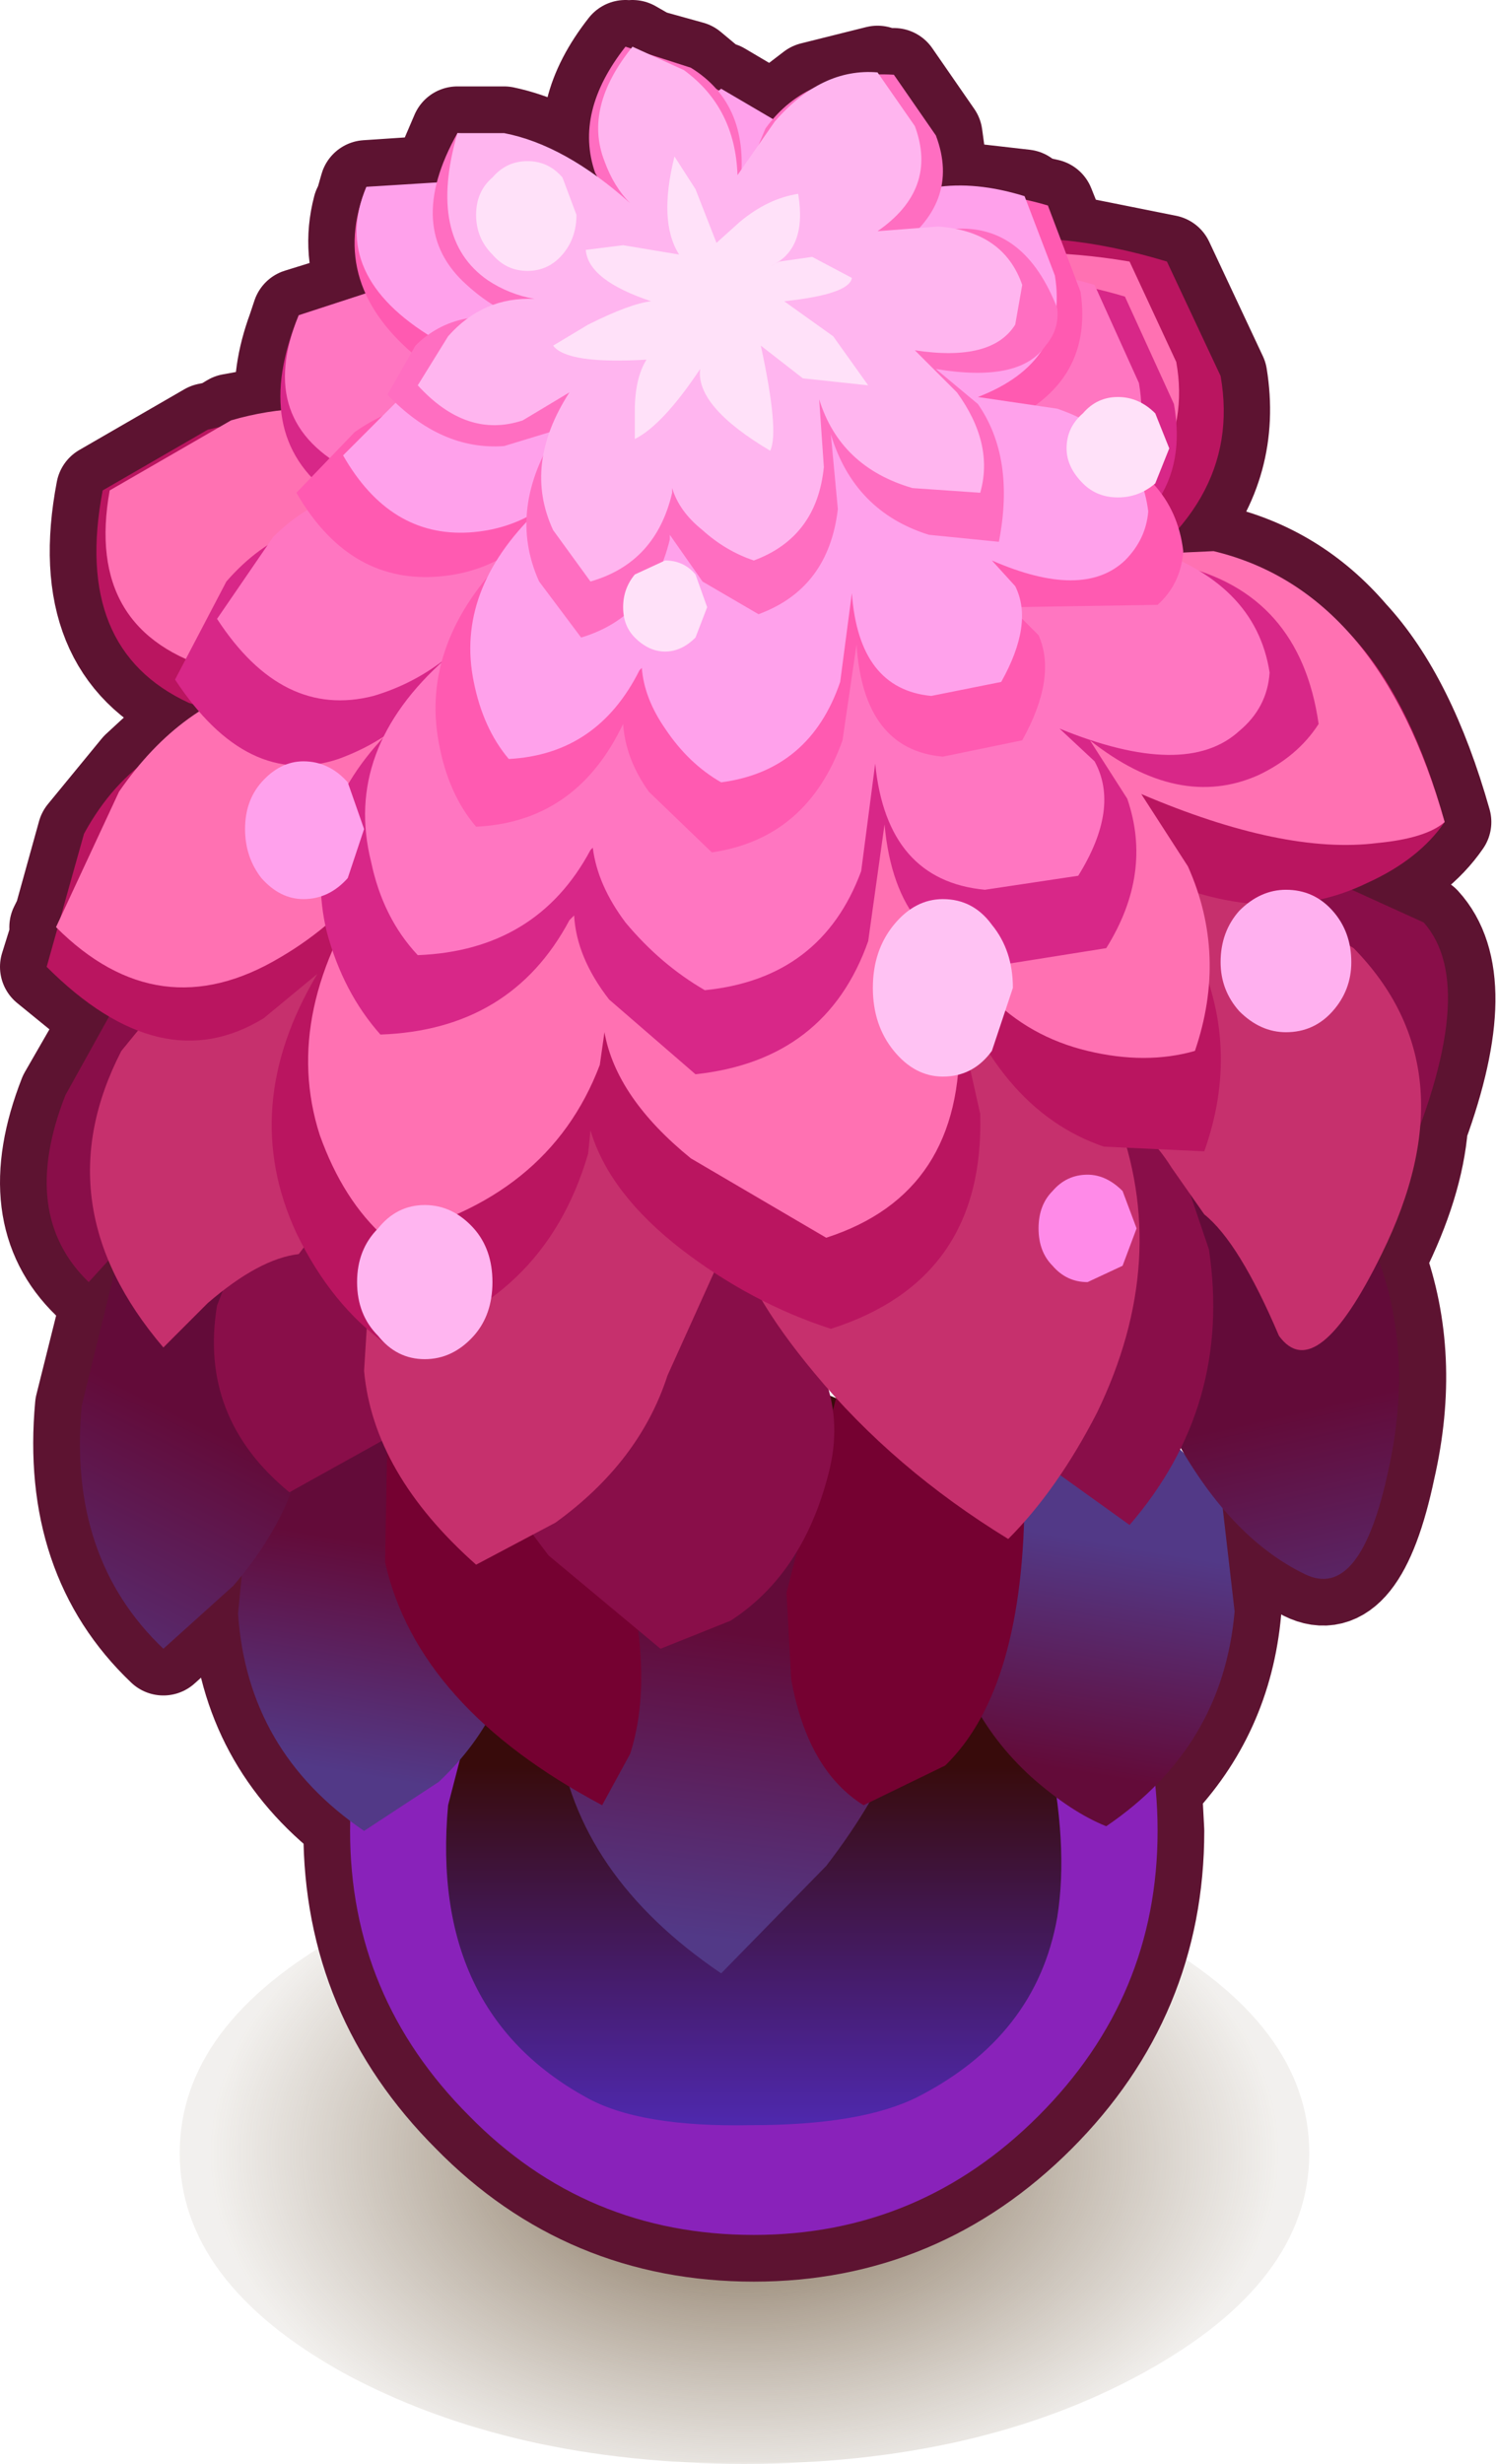 <?xml version="1.0" encoding="UTF-8" standalone="no"?>
<svg xmlns:xlink="http://www.w3.org/1999/xlink" height="52.75px" width="32.05px" xmlns="http://www.w3.org/2000/svg">
  <g transform="matrix(1.0, 0.0, 0.0, 1.0, 1.0, 18.0)">
    <path d="M27.05 28.1 Q27.05 30.85 23.5 32.8 19.95 34.75 14.95 34.75 9.95 34.75 6.35 32.8 2.85 30.85 2.85 28.1 2.85 25.35 6.35 23.4 9.95 21.45 14.95 21.45 19.95 21.45 23.5 23.4 27.05 25.35 27.05 28.1" fill="url(#gradient0)" fill-rule="evenodd" stroke="none"/>
    <path d="M13.8 -16.55 L14.4 -16.05 14.45 -16.1 15.55 -15.45 16.4 -16.1 17.8 -16.45 17.85 -16.4 18.15 -16.4 19.05 -15.1 19.2 -14.0 20.95 -13.8 21.0 -13.7 21.45 -13.6 21.75 -12.85 24.0 -12.4 25.15 -9.95 Q25.45 -8.1 24.25 -6.65 L24.35 -6.2 24.35 -6.15 25.0 -6.2 Q26.75 -5.8 27.95 -4.4 29.2 -3.05 29.95 -0.4 29.4 0.4 28.3 0.9 L27.95 1.05 29.5 1.75 Q30.6 2.95 29.45 6.1 29.35 7.35 28.6 8.85 L28.55 9.0 Q29.3 11.05 28.75 13.45 28.15 16.3 26.95 15.7 L25.2 14.3 25.45 16.5 Q25.25 18.7 23.75 20.25 L23.8 21.2 Q23.8 24.75 21.25 27.3 18.7 29.85 15.15 29.85 11.55 29.85 9.05 27.3 6.5 24.75 6.5 21.2 L6.5 21.0 Q4.3 19.3 4.1 16.55 L4.2 15.75 4.0 15.95 2.5 17.3 Q0.45 15.35 0.75 12.1 L1.45 9.3 1.35 9.0 0.9 9.45 Q-0.6 8.0 0.4 5.45 L1.35 3.8 0.0 2.7 0.25 1.9 0.2 1.85 0.3 1.65 0.8 -0.15 1.95 -1.55 3.25 -2.75 3.15 -2.9 3.05 -2.95 Q0.55 -4.1 1.2 -7.5 L3.45 -8.8 3.7 -8.85 3.95 -9.0 5.05 -9.2 Q4.95 -10.0 5.3 -10.95 L5.4 -11.25 6.85 -11.7 Q6.45 -12.6 6.7 -13.55 L6.75 -13.65 6.85 -14.0 8.35 -14.1 8.8 -15.15 9.8 -15.15 Q10.75 -14.95 11.75 -14.25 L11.75 -14.3 Q11.3 -15.6 12.4 -17.0 L12.55 -16.95 12.55 -17.0 12.9 -16.8 13.8 -16.55 Z" fill="none" stroke="#5d1331" stroke-linecap="round" stroke-linejoin="round" stroke-width="2.0"/>
    <path d="M23.8 21.2 Q23.8 24.75 21.25 27.3 18.7 29.85 15.15 29.85 11.55 29.85 9.05 27.3 6.5 24.75 6.5 21.2 6.5 17.6 9.05 15.1 11.55 12.55 15.15 12.55 18.7 12.55 21.25 15.1 23.8 17.6 23.8 21.2" fill="#8922ba" fill-rule="evenodd" stroke="none"/>
    <path d="M16.7 11.85 Q18.55 12.55 19.8 14.45 22.15 19.95 21.65 23.05 21.2 25.6 18.65 26.9 17.45 27.5 15.1 27.5 12.7 27.55 11.55 26.9 8.2 25.05 8.6 20.65 L9.65 16.6 Q12.9 10.5 16.7 11.85" fill="url(#gradient1)" fill-rule="evenodd" stroke="none"/>
    <path d="M14.8 12.2 L16.7 12.85 Q18.65 14.0 18.75 16.55 18.9 19.1 16.7 21.95 L14.45 24.25 Q11.35 22.15 10.95 19.15 L11.15 16.55 14.8 12.2" fill="url(#gradient2)" fill-rule="evenodd" stroke="none"/>
    <path d="M4.35 13.95 L7.9 10.4 9.2 12.05 Q10.4 14.15 10.2 16.4 10.0 18.65 8.4 20.15 L6.8 21.2 Q4.3 19.5 4.1 16.55 L4.35 13.95" fill="url(#gradient3)" fill-rule="evenodd" stroke="none"/>
    <path d="M25.15 13.9 L25.45 16.5 Q25.2 19.4 22.7 21.1 21.95 20.8 21.1 20.05 19.45 18.55 19.25 16.35 19.05 14.1 20.3 12.0 L21.6 10.35 25.15 13.9" fill="url(#gradient4)" fill-rule="evenodd" stroke="none"/>
    <path d="M1.45 9.25 L2.8 8.5 4.3 9.25 Q5.75 10.35 5.6 12.3 5.5 14.2 4.0 15.95 L2.5 17.3 Q0.45 15.35 0.75 12.1 L1.45 9.25" fill="url(#gradient5)" fill-rule="evenodd" stroke="none"/>
    <path d="M26.95 15.7 Q25.3 14.9 24.1 12.65 L23.2 10.55 24.8 6.65 25.85 6.1 Q27.1 5.95 28.15 8.1 29.4 10.5 28.75 13.45 28.15 16.3 26.95 15.7" fill="url(#gradient6)" fill-rule="evenodd" stroke="none"/>
    <path d="M12.45 15.7 Q13.0 18.0 12.5 19.55 L11.9 20.65 Q7.95 18.55 7.25 15.45 L7.3 12.75 8.45 10.8 10.15 11.9 Q11.95 13.45 12.45 15.7" fill="#750131" fill-rule="evenodd" stroke="none"/>
    <path d="M15.85 16.1 L17.2 10.8 19.1 11.35 Q20.95 12.25 20.95 13.95 20.95 18.15 19.25 19.8 L17.5 20.65 Q16.3 19.9 15.95 17.95 L15.85 16.1" fill="#750131" fill-rule="evenodd" stroke="none"/>
    <path d="M1.65 3.2 L5.6 4.3 0.9 9.45 Q-0.6 8.0 0.4 5.45 L1.65 3.2" fill="#890e49" fill-rule="evenodd" stroke="none"/>
    <path d="M29.5 1.75 Q30.75 3.15 29.0 7.15 L22.45 3.85 23.45 -1.0 29.5 1.75" fill="#890e49" fill-rule="evenodd" stroke="none"/>
    <path d="M4.45 7.9 L7.25 7.15 9.25 11.7 5.2 13.95 Q3.25 12.35 3.65 9.95 L4.45 7.9" fill="#890e49" fill-rule="evenodd" stroke="none"/>
    <path d="M23.95 5.95 L24.9 8.75 Q25.4 12.1 23.2 14.65 L21.25 13.25 Q19.35 11.65 19.75 10.5 20.2 9.4 20.85 5.95 L23.95 5.95" fill="#890e49" fill-rule="evenodd" stroke="none"/>
    <path d="M13.4 8.5 L15.4 9.75 Q17.3 11.45 16.75 13.55 16.2 15.7 14.65 16.7 L13.15 17.3 10.75 15.3 10.15 14.5 10.15 10.5 13.4 8.5" fill="#890e49" fill-rule="evenodd" stroke="none"/>
    <path d="M25.1 0.5 L28.0 2.3 Q30.55 4.9 28.6 8.85 27.2 11.7 26.4 10.6 25.55 8.6 24.8 8.0 L24.1 7.0 Q23.6 6.2 22.9 5.85 24.1 8.95 22.5 12.25 21.65 13.9 20.6 14.95 18.15 13.45 16.45 11.4 14.95 9.6 14.7 8.35 L13.3 11.45 Q12.7 13.3 10.9 14.6 L9.2 15.5 Q7.0 13.55 6.8 11.35 L7.1 6.55 Q6.8 6.65 6.2 7.8 L5.4 8.85 Q4.55 8.95 3.45 9.9 L2.5 10.85 Q-0.1 7.8 1.6 4.5 L3.85 1.75 7.0 1.55 8.1 2.55 Q9.25 3.85 9.6 5.05 10.65 4.85 11.75 5.5 L13.05 6.3 Q13.7 6.8 13.85 7.55 L15.05 3.8 16.0 2.95 Q17.25 2.45 19.05 4.5 L19.15 2.85 25.1 0.5" fill="#c6306d" fill-rule="evenodd" stroke="none"/>
    <path d="M25.15 -9.95 Q25.65 -7.1 22.45 -5.25 L25.4 -5.75 Q28.6 -5.3 29.95 -0.4 29.4 0.4 28.3 0.9 26.15 1.95 23.45 0.65 L24.6 2.3 Q25.6 4.4 24.8 6.65 L22.65 6.55 Q20.3 5.75 19.25 2.5 L20.0 5.85 Q20.1 9.4 16.8 10.45 15.1 9.9 13.6 8.75 12.05 7.55 11.65 6.2 L11.6 6.7 Q10.65 9.95 7.3 10.8 6.1 9.95 5.35 8.4 4.1 5.7 5.8 2.85 L4.65 3.8 Q2.45 5.15 0.0 2.7 L0.8 -0.15 Q2.0 -2.35 4.45 -2.5 L3.05 -2.95 Q0.55 -4.1 1.2 -7.5 L3.45 -8.8 Q6.25 -9.5 9.55 -6.9 8.75 -7.6 8.35 -8.7 7.4 -11.3 9.95 -14.0 L12.95 -13.1 Q15.85 -11.5 15.2 -7.9 L16.75 -11.05 Q19.2 -13.85 24.0 -12.4 L25.15 -9.95" fill="#ba1560" fill-rule="evenodd" stroke="none"/>
    <path d="M24.2 -10.25 Q24.65 -7.75 21.75 -6.05 L25.0 -6.2 Q28.55 -5.35 29.95 -0.4 29.55 -0.05 28.5 0.05 26.5 0.3 23.45 -1.0 L24.45 0.55 Q25.3 2.45 24.6 4.5 23.55 4.8 22.3 4.5 19.8 3.9 18.85 0.95 L19.55 4.15 Q19.65 7.55 16.7 8.5 L13.8 6.8 Q12.2 5.5 11.95 4.1 L11.85 4.8 Q10.75 7.7 7.25 8.5 6.35 7.7 5.85 6.3 5.0 3.65 7.05 0.7 6.2 1.8 5.0 2.5 2.4 4.05 0.2 1.85 L1.55 -1.05 Q2.9 -3.0 4.8 -3.4 L3.65 -3.65 Q0.8 -4.45 1.35 -7.5 L3.95 -9.0 Q7.05 -9.9 10.0 -7.6 9.3 -8.2 8.95 -9.2 8.1 -11.55 10.4 -14.0 L13.15 -13.15 Q15.75 -11.7 15.2 -8.45 L16.5 -10.85 Q18.75 -13.15 23.2 -12.4 L24.2 -10.25" fill="#ff71b2" fill-rule="evenodd" stroke="none"/>
    <path d="M24.15 -9.35 Q24.6 -6.85 21.75 -5.9 L24.25 -5.9 Q26.85 -5.3 27.25 -2.5 26.8 -1.8 25.95 -1.4 24.25 -0.65 22.35 -2.15 L23.15 -0.9 Q23.7 0.7 22.7 2.3 L20.5 2.65 Q18.2 2.4 17.95 -0.35 L17.6 2.15 Q16.7 4.7 13.9 5.0 L12.05 3.4 Q11.35 2.5 11.3 1.6 L11.2 1.7 Q9.95 4.05 7.15 4.15 6.35 3.25 6.0 1.95 5.45 -0.35 7.25 -2.25 6.8 -1.95 6.25 -1.75 4.3 -1.1 2.75 -3.45 L3.85 -5.55 Q5.2 -7.1 7.1 -6.8 L6.1 -7.4 Q4.35 -8.7 5.4 -11.25 L7.4 -11.9 Q9.75 -12.0 11.95 -9.35 11.4 -10.05 11.25 -11.05 10.95 -13.25 13.4 -14.95 L15.6 -13.7 Q17.6 -11.9 16.5 -9.2 L17.9 -11.0 Q19.95 -12.6 23.1 -11.65 L24.15 -9.35" fill="#d82788" fill-rule="evenodd" stroke="none"/>
    <path d="M23.4 -9.8 Q23.8 -7.5 21.2 -6.65 L23.5 -6.3 Q25.9 -5.55 26.2 -3.6 26.15 -2.85 25.55 -2.35 24.4 -1.3 21.7 -2.4 L22.45 -1.7 Q23.0 -0.7 22.1 0.75 L20.1 1.05 Q18.0 0.85 17.75 -1.65 L17.45 0.65 Q16.6 2.95 14.1 3.2 13.15 2.65 12.4 1.75 11.8 0.95 11.7 0.15 L11.65 0.2 Q10.5 2.35 7.95 2.45 7.2 1.65 6.95 0.45 6.35 -1.95 8.55 -3.9 7.85 -3.35 7.0 -3.1 5.05 -2.6 3.65 -4.75 L4.85 -6.5 Q5.95 -7.6 7.4 -7.55 L6.55 -7.9 Q4.45 -8.95 5.4 -11.25 L7.7 -12.0 Q10.3 -12.2 12.35 -9.75 11.8 -10.4 11.7 -11.35 11.4 -13.3 13.65 -14.85 L15.65 -13.75 Q17.45 -12.15 16.45 -9.7 L17.75 -11.3 Q19.6 -12.75 22.45 -11.9 L23.4 -9.8" fill="#ff76c1" fill-rule="evenodd" stroke="none"/>
    <path d="M12.6 -12.9 Q12.4 -14.7 14.25 -16.15 L15.9 -15.2 Q17.35 -13.8 16.5 -11.5 L17.55 -13.0 Q19.1 -14.3 21.45 -13.6 L22.15 -11.75 Q22.45 -9.7 20.3 -8.85 L22.2 -8.55 Q24.15 -7.9 24.35 -6.2 24.3 -5.5 23.8 -5.05 L20.65 -5.0 21.25 -4.4 Q21.65 -3.5 20.9 -2.15 L19.2 -1.8 Q17.5 -1.95 17.35 -4.2 L17.05 -2.15 Q16.3 -0.05 14.25 0.25 L12.9 -1.05 Q12.4 -1.75 12.35 -2.5 L12.3 -2.4 Q11.3 -0.4 9.2 -0.3 8.6 -1.0 8.4 -2.1 8.0 -4.25 9.9 -6.15 9.2 -5.7 8.3 -5.65 6.45 -5.55 5.35 -7.45 L6.6 -8.75 Q8.1 -9.8 9.9 -9.2 8.9 -9.6 8.0 -10.3 6.0 -11.9 6.85 -14.0 L9.05 -14.05 Q11.5 -13.7 13.1 -11.5 12.7 -12.1 12.6 -12.9" fill="#ff5ab1" fill-rule="evenodd" stroke="none"/>
    <path d="M20.95 -13.8 L21.6 -12.1 Q21.9 -10.25 19.95 -9.5 L21.65 -9.25 Q23.4 -8.65 23.6 -7.05 23.55 -6.45 23.1 -6.0 22.2 -5.15 20.25 -6.0 L20.75 -5.45 Q21.15 -4.65 20.45 -3.4 L18.95 -3.1 Q17.4 -3.25 17.25 -5.3 L17.0 -3.4 Q16.35 -1.5 14.45 -1.25 13.75 -1.65 13.25 -2.4 12.8 -3.05 12.75 -3.7 L12.7 -3.65 Q11.8 -1.85 9.9 -1.75 9.35 -2.4 9.15 -3.4 8.75 -5.35 10.5 -7.05 9.85 -6.65 9.05 -6.6 7.35 -6.5 6.35 -8.25 L7.5 -9.4 Q8.65 -10.2 10.05 -9.95 L8.3 -10.75 Q6.05 -12.1 6.85 -14.0 L9.25 -14.15 Q11.85 -13.85 13.3 -12.0 13.0 -12.5 12.9 -13.15 12.75 -14.8 14.45 -16.1 L15.9 -15.25 Q17.25 -13.95 16.45 -11.9 L17.45 -13.25 Q18.85 -14.45 20.95 -13.8" fill="#ffa1eb" fill-rule="evenodd" stroke="none"/>
    <path d="M19.05 -15.1 Q19.6 -13.65 18.15 -12.65 L19.45 -13.1 Q20.95 -13.2 21.65 -11.4 21.7 -10.95 21.4 -10.6 20.85 -9.8 19.05 -10.1 L19.95 -9.35 Q20.75 -8.2 20.4 -6.4 L18.9 -6.55 Q17.3 -7.05 16.8 -8.7 L16.95 -7.1 Q16.75 -5.4 15.25 -4.85 L14.05 -5.55 13.35 -6.55 13.35 -6.45 Q12.95 -4.8 11.45 -4.35 L10.55 -5.55 Q9.85 -7.1 10.95 -8.8 L9.8 -8.45 Q8.45 -8.35 7.3 -9.55 L7.9 -10.6 Q8.8 -11.5 10.35 -11.1 9.6 -11.35 9.0 -11.9 7.65 -13.1 8.8 -15.15 L9.65 -15.05 Q10.75 -14.7 12.25 -13.4 L11.75 -14.3 Q11.3 -15.6 12.4 -17.0 L13.8 -16.55 Q15.1 -15.75 14.85 -13.95 L15.4 -15.25 Q16.3 -16.5 18.15 -16.4 L19.05 -15.1" fill="#ff6ec1" fill-rule="evenodd" stroke="none"/>
    <path d="M18.6 -15.3 Q19.1 -13.95 17.8 -13.05 L19.1 -13.15 Q20.5 -13.05 20.9 -11.9 L20.75 -11.05 Q20.25 -10.25 18.6 -10.5 L19.5 -9.6 Q20.3 -8.5 20.0 -7.45 L18.55 -7.55 Q17.0 -8.0 16.55 -9.45 L16.65 -8.0 Q16.5 -6.5 15.15 -6.0 14.55 -6.2 14.05 -6.65 13.55 -7.05 13.4 -7.55 L13.4 -7.45 Q13.05 -5.95 11.65 -5.55 L10.85 -6.65 Q10.2 -8.05 11.2 -9.6 L10.2 -9.0 Q9.0 -8.6 7.95 -9.75 L8.6 -10.8 Q9.35 -11.65 10.45 -11.6 9.9 -11.7 9.45 -12.0 8.15 -12.9 8.8 -15.15 L9.8 -15.15 Q11.1 -14.9 12.5 -13.65 12.15 -14.0 11.95 -14.55 11.5 -15.7 12.55 -17.0 L13.65 -16.5 Q14.75 -15.7 14.8 -14.25 L15.6 -15.4 Q16.6 -16.55 17.8 -16.45 L18.6 -15.3" fill="#ffb5ef" fill-rule="evenodd" stroke="none"/>
    <path d="M13.9 -13.95 L14.35 -12.8 14.85 -13.25 Q15.45 -13.75 16.1 -13.85 16.3 -12.65 15.5 -12.3 L15.7 -12.4 16.4 -12.5 17.25 -12.05 Q17.2 -11.7 15.8 -11.55 L16.85 -10.8 17.6 -9.75 16.2 -9.9 15.3 -10.6 Q15.7 -8.75 15.5 -8.35 13.9 -9.3 14.0 -10.1 13.2 -8.9 12.6 -8.6 L12.6 -9.2 Q12.6 -9.9 12.85 -10.3 11.15 -10.2 10.85 -10.6 L11.6 -11.05 Q12.5 -11.5 12.95 -11.55 11.6 -12.0 11.55 -12.65 L12.35 -12.75 13.55 -12.55 Q13.1 -13.25 13.45 -14.65 L13.9 -13.95" fill="#ffe1f9" fill-rule="evenodd" stroke="none"/>
    <path d="M20.7 3.15 L20.25 4.5 Q19.85 5.05 19.2 5.05 18.6 5.05 18.15 4.5 17.7 3.95 17.7 3.15 17.7 2.35 18.15 1.8 18.6 1.25 19.2 1.25 19.85 1.25 20.25 1.8 20.7 2.35 20.7 3.15" fill="#ffc2f3" fill-rule="evenodd" stroke="none"/>
    <path d="M9.55 9.45 Q9.55 10.15 9.15 10.6 8.7 11.1 8.1 11.1 7.5 11.1 7.1 10.6 6.65 10.15 6.65 9.45 6.65 8.75 7.1 8.3 7.5 7.8 8.1 7.8 8.7 7.8 9.15 8.3 9.55 8.75 9.55 9.45" fill="#ffb5f0" fill-rule="evenodd" stroke="none"/>
    <path d="M6.8 -0.25 L6.45 0.8 Q6.05 1.25 5.5 1.25 5.0 1.25 4.6 0.8 4.25 0.35 4.25 -0.25 4.25 -0.85 4.6 -1.25 5.0 -1.7 5.5 -1.7 6.05 -1.7 6.45 -1.25 L6.8 -0.25" fill="#ffa1ec" fill-rule="evenodd" stroke="none"/>
    <path d="M24.05 -8.4 L23.75 -7.65 Q23.4 -7.35 22.95 -7.35 22.5 -7.35 22.2 -7.65 21.85 -8.0 21.85 -8.4 21.85 -8.85 22.2 -9.15 22.5 -9.5 22.95 -9.5 23.4 -9.5 23.75 -9.15 L24.05 -8.4" fill="#ffe1f9" fill-rule="evenodd" stroke="none"/>
    <path d="M14.15 -5.0 L13.9 -4.35 Q13.6 -4.05 13.25 -4.05 12.9 -4.05 12.6 -4.35 12.35 -4.6 12.35 -5.0 12.35 -5.4 12.6 -5.7 L13.25 -6.0 Q13.65 -6.0 13.9 -5.7 L14.15 -5.0" fill="#ffe1f9" fill-rule="evenodd" stroke="none"/>
    <path d="M11.35 -13.4 Q11.35 -12.9 11.05 -12.55 10.75 -12.2 10.3 -12.2 9.85 -12.2 9.55 -12.55 9.2 -12.9 9.2 -13.4 9.2 -13.9 9.55 -14.2 9.85 -14.55 10.3 -14.55 10.75 -14.55 11.05 -14.2 L11.35 -13.4" fill="#ffe1f9" fill-rule="evenodd" stroke="none"/>
    <path d="M23.35 8.3 L23.05 9.1 22.3 9.45 Q21.85 9.45 21.55 9.1 21.25 8.8 21.25 8.3 21.25 7.8 21.55 7.5 21.85 7.15 22.3 7.15 22.7 7.15 23.05 7.5 L23.35 8.3" fill="#ff8ae8" fill-rule="evenodd" stroke="none"/>
    <path d="M27.95 2.6 Q27.95 3.2 27.55 3.65 27.15 4.1 26.55 4.1 26.0 4.1 25.55 3.65 25.15 3.2 25.15 2.6 25.15 1.95 25.55 1.5 26.0 1.05 26.55 1.05 27.15 1.05 27.55 1.5 27.95 1.95 27.95 2.6" fill="#ffb0ef" fill-rule="evenodd" stroke="none"/>
  </g>
  <defs>
    <radialGradient cx="0" cy="0" gradientTransform="matrix(0.014, 0.0, 0.0, 0.009, 14.95, 28.1)" gradientUnits="userSpaceOnUse" id="gradient0" r="819.2" spreadMethod="pad">
      <stop offset="0.008" stop-color="#4d3212" stop-opacity="0.8"/>
      <stop offset="1.0" stop-color="#6b5438" stop-opacity="0.086"/>
    </radialGradient>
    <linearGradient gradientTransform="matrix(0.0, -0.005, -0.005, 0.0, 15.15, 23.9)" gradientUnits="userSpaceOnUse" id="gradient1" spreadMethod="pad" x1="-819.2" x2="819.2">
      <stop offset="0.0" stop-color="#502ab8"/>
      <stop offset="1.0" stop-color="#380b0b"/>
    </linearGradient>
    <linearGradient gradientTransform="matrix(5.0E-4, -0.004, -0.004, -5.0E-4, 14.4, 20.25)" gradientUnits="userSpaceOnUse" id="gradient2" spreadMethod="pad" x1="-819.2" x2="819.2">
      <stop offset="0.008" stop-color="#523987"/>
      <stop offset="1.0" stop-color="#630b39"/>
    </linearGradient>
    <linearGradient gradientTransform="matrix(5.0E-4, -0.003, -0.003, -5.0E-4, 6.9, 17.55)" gradientUnits="userSpaceOnUse" id="gradient3" spreadMethod="pad" x1="-819.2" x2="819.2">
      <stop offset="0.008" stop-color="#523987"/>
      <stop offset="1.0" stop-color="#630b39"/>
    </linearGradient>
    <linearGradient gradientTransform="matrix(-5.0E-4, 0.003, -0.003, -5.0E-4, 22.6, 17.5)" gradientUnits="userSpaceOnUse" id="gradient4" spreadMethod="pad" x1="-819.2" x2="819.2">
      <stop offset="0.008" stop-color="#523987"/>
      <stop offset="1.0" stop-color="#630b39"/>
    </linearGradient>
    <linearGradient gradientTransform="matrix(0.002, -0.004, -0.004, -0.002, 1.4, 15.65)" gradientUnits="userSpaceOnUse" id="gradient5" spreadMethod="pad" x1="-819.2" x2="819.2">
      <stop offset="0.008" stop-color="#523987"/>
      <stop offset="1.0" stop-color="#630b39"/>
    </linearGradient>
    <linearGradient gradientTransform="matrix(-9.0E-4, -0.004, -0.004, 9.0E-4, 27.25, 15.55)" gradientUnits="userSpaceOnUse" id="gradient6" spreadMethod="pad" x1="-819.2" x2="819.2">
      <stop offset="0.008" stop-color="#523987"/>
      <stop offset="1.0" stop-color="#630b39"/>
    </linearGradient>
  </defs>
</svg>
